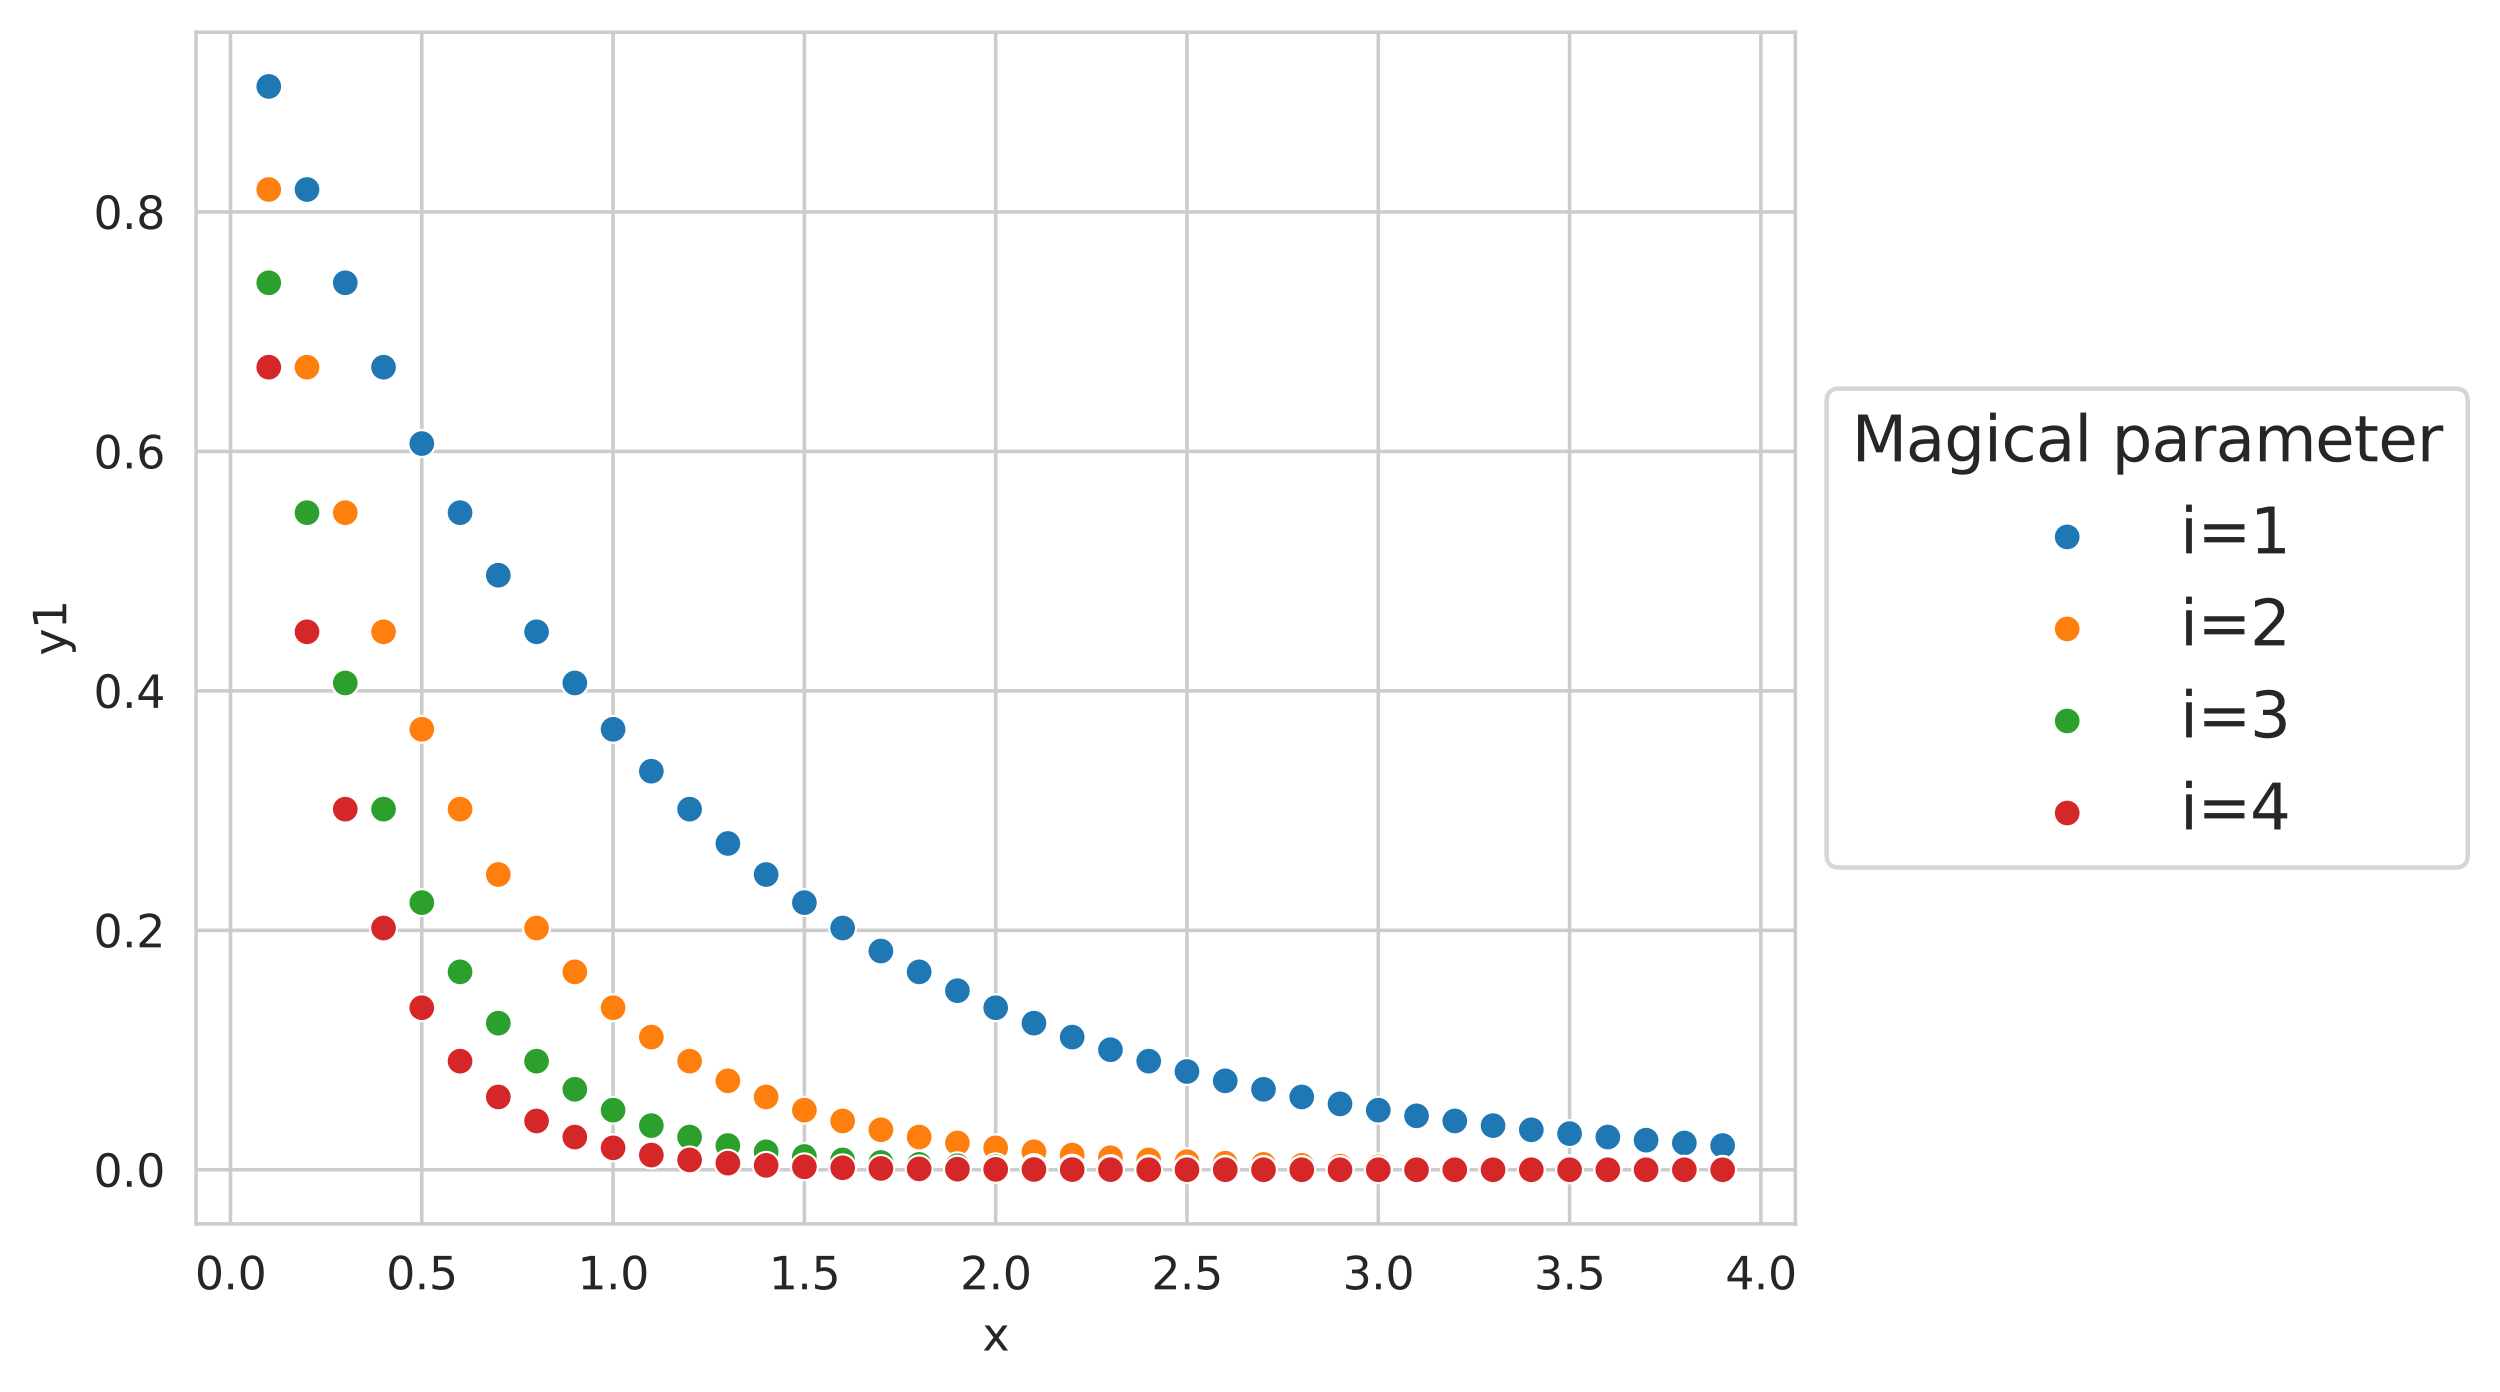 <?xml version="1.0" encoding="utf-8" standalone="no"?>
<!DOCTYPE svg PUBLIC "-//W3C//DTD SVG 1.1//EN"
  "http://www.w3.org/Graphics/SVG/1.1/DTD/svg11.dtd">
<svg height="310.868pt" version="1.1" viewBox="0 0 558.264 310.868" width="558.264pt" xmlns="http://www.w3.org/2000/svg" xmlns:xlink="http://www.w3.org/1999/xlink">
 <defs>
  <style type="text/css">*{stroke-linecap:butt;stroke-linejoin:round;}</style>
 </defs>
 <g id="figure_1">
  <g id="patch_1">
   <path d="M 0 310.868 
L 558.264 310.868 
L 558.264 0 
L 0 0 
z
" style="fill:#ffffff;"/>
  </g>
  <g id="axes_1">
   <g id="patch_2">
    <path d="M 43.781 273.312 
L 400.901 273.312 
L 400.901 7.2 
L 43.781 7.2 
z
" style="fill:#ffffff;"/>
   </g>
   <g id="matplotlib.axis_1">
    <g id="xtick_1">
     <g id="line2d_1">
      <path clip-path="url(#p1244be9046)" d="M 51.47 273.312 
L 51.47 7.2 
" style="fill:none;stroke:#cccccc;stroke-linecap:round;stroke-width:0.8;"/>
     </g>
     <g id="text_1">
      <!-- 0.0 -->
      <g style="fill:#262626;" transform="translate(43.519 287.91)scale(0.1 -0.1)">
       <defs>
        <path d="M 2034 4250 
Q 1547 4250 1301 3770 
Q 1056 3291 1056 2328 
Q 1056 1369 1301 889 
Q 1547 409 2034 409 
Q 2525 409 2770 889 
Q 3016 1369 3016 2328 
Q 3016 3291 2770 3770 
Q 2525 4250 2034 4250 
z
M 2034 4750 
Q 2819 4750 3233 4129 
Q 3647 3509 3647 2328 
Q 3647 1150 3233 529 
Q 2819 -91 2034 -91 
Q 1250 -91 836 529 
Q 422 1150 422 2328 
Q 422 3509 836 4129 
Q 1250 4750 2034 4750 
z
" id="DejaVuSans-30" transform="scale(0.016)"/>
        <path d="M 684 794 
L 1344 794 
L 1344 0 
L 684 0 
L 684 794 
z
" id="DejaVuSans-2e" transform="scale(0.016)"/>
       </defs>
       <use xlink:href="#DejaVuSans-30"/>
       <use x="63.623" xlink:href="#DejaVuSans-2e"/>
       <use x="95.41" xlink:href="#DejaVuSans-30"/>
      </g>
     </g>
    </g>
    <g id="xtick_2">
     <g id="line2d_2">
      <path clip-path="url(#p1244be9046)" d="M 94.188 273.312 
L 94.188 7.2 
" style="fill:none;stroke:#cccccc;stroke-linecap:round;stroke-width:0.8;"/>
     </g>
     <g id="text_2">
      <!-- 0.5 -->
      <g style="fill:#262626;" transform="translate(86.237 287.91)scale(0.1 -0.1)">
       <defs>
        <path d="M 691 4666 
L 3169 4666 
L 3169 4134 
L 1269 4134 
L 1269 2991 
Q 1406 3038 1543 3061 
Q 1681 3084 1819 3084 
Q 2600 3084 3056 2656 
Q 3513 2228 3513 1497 
Q 3513 744 3044 326 
Q 2575 -91 1722 -91 
Q 1428 -91 1123 -41 
Q 819 9 494 109 
L 494 744 
Q 775 591 1075 516 
Q 1375 441 1709 441 
Q 2250 441 2565 725 
Q 2881 1009 2881 1497 
Q 2881 1984 2565 2268 
Q 2250 2553 1709 2553 
Q 1456 2553 1204 2497 
Q 953 2441 691 2322 
L 691 4666 
z
" id="DejaVuSans-35" transform="scale(0.016)"/>
       </defs>
       <use xlink:href="#DejaVuSans-30"/>
       <use x="63.623" xlink:href="#DejaVuSans-2e"/>
       <use x="95.41" xlink:href="#DejaVuSans-35"/>
      </g>
     </g>
    </g>
    <g id="xtick_3">
     <g id="line2d_3">
      <path clip-path="url(#p1244be9046)" d="M 136.906 273.312 
L 136.906 7.2 
" style="fill:none;stroke:#cccccc;stroke-linecap:round;stroke-width:0.8;"/>
     </g>
     <g id="text_3">
      <!-- 1.0 -->
      <g style="fill:#262626;" transform="translate(128.954 287.91)scale(0.1 -0.1)">
       <defs>
        <path d="M 794 531 
L 1825 531 
L 1825 4091 
L 703 3866 
L 703 4441 
L 1819 4666 
L 2450 4666 
L 2450 531 
L 3481 531 
L 3481 0 
L 794 0 
L 794 531 
z
" id="DejaVuSans-31" transform="scale(0.016)"/>
       </defs>
       <use xlink:href="#DejaVuSans-31"/>
       <use x="63.623" xlink:href="#DejaVuSans-2e"/>
       <use x="95.41" xlink:href="#DejaVuSans-30"/>
      </g>
     </g>
    </g>
    <g id="xtick_4">
     <g id="line2d_4">
      <path clip-path="url(#p1244be9046)" d="M 179.624 273.312 
L 179.624 7.2 
" style="fill:none;stroke:#cccccc;stroke-linecap:round;stroke-width:0.8;"/>
     </g>
     <g id="text_4">
      <!-- 1.5 -->
      <g style="fill:#262626;" transform="translate(171.672 287.91)scale(0.1 -0.1)">
       <use xlink:href="#DejaVuSans-31"/>
       <use x="63.623" xlink:href="#DejaVuSans-2e"/>
       <use x="95.41" xlink:href="#DejaVuSans-35"/>
      </g>
     </g>
    </g>
    <g id="xtick_5">
     <g id="line2d_5">
      <path clip-path="url(#p1244be9046)" d="M 222.341 273.312 
L 222.341 7.2 
" style="fill:none;stroke:#cccccc;stroke-linecap:round;stroke-width:0.8;"/>
     </g>
     <g id="text_5">
      <!-- 2.0 -->
      <g style="fill:#262626;" transform="translate(214.39 287.91)scale(0.1 -0.1)">
       <defs>
        <path d="M 1228 531 
L 3431 531 
L 3431 0 
L 469 0 
L 469 531 
Q 828 903 1448 1529 
Q 2069 2156 2228 2338 
Q 2531 2678 2651 2914 
Q 2772 3150 2772 3378 
Q 2772 3750 2511 3984 
Q 2250 4219 1831 4219 
Q 1534 4219 1204 4116 
Q 875 4013 500 3803 
L 500 4441 
Q 881 4594 1212 4672 
Q 1544 4750 1819 4750 
Q 2544 4750 2975 4387 
Q 3406 4025 3406 3419 
Q 3406 3131 3298 2873 
Q 3191 2616 2906 2266 
Q 2828 2175 2409 1742 
Q 1991 1309 1228 531 
z
" id="DejaVuSans-32" transform="scale(0.016)"/>
       </defs>
       <use xlink:href="#DejaVuSans-32"/>
       <use x="63.623" xlink:href="#DejaVuSans-2e"/>
       <use x="95.41" xlink:href="#DejaVuSans-30"/>
      </g>
     </g>
    </g>
    <g id="xtick_6">
     <g id="line2d_6">
      <path clip-path="url(#p1244be9046)" d="M 265.059 273.312 
L 265.059 7.2 
" style="fill:none;stroke:#cccccc;stroke-linecap:round;stroke-width:0.8;"/>
     </g>
     <g id="text_6">
      <!-- 2.5 -->
      <g style="fill:#262626;" transform="translate(257.107 287.91)scale(0.1 -0.1)">
       <use xlink:href="#DejaVuSans-32"/>
       <use x="63.623" xlink:href="#DejaVuSans-2e"/>
       <use x="95.41" xlink:href="#DejaVuSans-35"/>
      </g>
     </g>
    </g>
    <g id="xtick_7">
     <g id="line2d_7">
      <path clip-path="url(#p1244be9046)" d="M 307.777 273.312 
L 307.777 7.2 
" style="fill:none;stroke:#cccccc;stroke-linecap:round;stroke-width:0.8;"/>
     </g>
     <g id="text_7">
      <!-- 3.0 -->
      <g style="fill:#262626;" transform="translate(299.825 287.91)scale(0.1 -0.1)">
       <defs>
        <path d="M 2597 2516 
Q 3050 2419 3304 2112 
Q 3559 1806 3559 1356 
Q 3559 666 3084 287 
Q 2609 -91 1734 -91 
Q 1441 -91 1130 -33 
Q 819 25 488 141 
L 488 750 
Q 750 597 1062 519 
Q 1375 441 1716 441 
Q 2309 441 2620 675 
Q 2931 909 2931 1356 
Q 2931 1769 2642 2001 
Q 2353 2234 1838 2234 
L 1294 2234 
L 1294 2753 
L 1863 2753 
Q 2328 2753 2575 2939 
Q 2822 3125 2822 3475 
Q 2822 3834 2567 4026 
Q 2313 4219 1838 4219 
Q 1578 4219 1281 4162 
Q 984 4106 628 3988 
L 628 4550 
Q 988 4650 1302 4700 
Q 1616 4750 1894 4750 
Q 2613 4750 3031 4423 
Q 3450 4097 3450 3541 
Q 3450 3153 3228 2886 
Q 3006 2619 2597 2516 
z
" id="DejaVuSans-33" transform="scale(0.016)"/>
       </defs>
       <use xlink:href="#DejaVuSans-33"/>
       <use x="63.623" xlink:href="#DejaVuSans-2e"/>
       <use x="95.41" xlink:href="#DejaVuSans-30"/>
      </g>
     </g>
    </g>
    <g id="xtick_8">
     <g id="line2d_8">
      <path clip-path="url(#p1244be9046)" d="M 350.494 273.312 
L 350.494 7.2 
" style="fill:none;stroke:#cccccc;stroke-linecap:round;stroke-width:0.8;"/>
     </g>
     <g id="text_8">
      <!-- 3.5 -->
      <g style="fill:#262626;" transform="translate(342.543 287.91)scale(0.1 -0.1)">
       <use xlink:href="#DejaVuSans-33"/>
       <use x="63.623" xlink:href="#DejaVuSans-2e"/>
       <use x="95.41" xlink:href="#DejaVuSans-35"/>
      </g>
     </g>
    </g>
    <g id="xtick_9">
     <g id="line2d_9">
      <path clip-path="url(#p1244be9046)" d="M 393.212 273.312 
L 393.212 7.2 
" style="fill:none;stroke:#cccccc;stroke-linecap:round;stroke-width:0.8;"/>
     </g>
     <g id="text_9">
      <!-- 4.0 -->
      <g style="fill:#262626;" transform="translate(385.261 287.91)scale(0.1 -0.1)">
       <defs>
        <path d="M 2419 4116 
L 825 1625 
L 2419 1625 
L 2419 4116 
z
M 2253 4666 
L 3047 4666 
L 3047 1625 
L 3713 1625 
L 3713 1100 
L 3047 1100 
L 3047 0 
L 2419 0 
L 2419 1100 
L 313 1100 
L 313 1709 
L 2253 4666 
z
" id="DejaVuSans-34" transform="scale(0.016)"/>
       </defs>
       <use xlink:href="#DejaVuSans-34"/>
       <use x="63.623" xlink:href="#DejaVuSans-2e"/>
       <use x="95.41" xlink:href="#DejaVuSans-30"/>
      </g>
     </g>
    </g>
    <g id="text_10">
     <!-- x -->
     <g style="fill:#262626;" transform="translate(219.382 301.589)scale(0.1 -0.1)">
      <defs>
       <path d="M 3513 3500 
L 2247 1797 
L 3578 0 
L 2900 0 
L 1881 1375 
L 863 0 
L 184 0 
L 1544 1831 
L 300 3500 
L 978 3500 
L 1906 2253 
L 2834 3500 
L 3513 3500 
z
" id="DejaVuSans-78" transform="scale(0.016)"/>
      </defs>
      <use xlink:href="#DejaVuSans-78"/>
     </g>
    </g>
   </g>
   <g id="matplotlib.axis_2">
    <g id="ytick_1">
     <g id="line2d_10">
      <path clip-path="url(#p1244be9046)" d="M 43.781 261.216 
L 400.901 261.216 
" style="fill:none;stroke:#cccccc;stroke-linecap:round;stroke-width:0.8;"/>
     </g>
     <g id="text_11">
      <!-- 0.0 -->
      <g style="fill:#262626;" transform="translate(20.878 265.015)scale(0.1 -0.1)">
       <use xlink:href="#DejaVuSans-30"/>
       <use x="63.623" xlink:href="#DejaVuSans-2e"/>
       <use x="95.41" xlink:href="#DejaVuSans-30"/>
      </g>
     </g>
    </g>
    <g id="ytick_2">
     <g id="line2d_11">
      <path clip-path="url(#p1244be9046)" d="M 43.781 207.743 
L 400.901 207.743 
" style="fill:none;stroke:#cccccc;stroke-linecap:round;stroke-width:0.8;"/>
     </g>
     <g id="text_12">
      <!-- 0.2 -->
      <g style="fill:#262626;" transform="translate(20.878 211.543)scale(0.1 -0.1)">
       <use xlink:href="#DejaVuSans-30"/>
       <use x="63.623" xlink:href="#DejaVuSans-2e"/>
       <use x="95.41" xlink:href="#DejaVuSans-32"/>
      </g>
     </g>
    </g>
    <g id="ytick_3">
     <g id="line2d_12">
      <path clip-path="url(#p1244be9046)" d="M 43.781 154.271 
L 400.901 154.271 
" style="fill:none;stroke:#cccccc;stroke-linecap:round;stroke-width:0.8;"/>
     </g>
     <g id="text_13">
      <!-- 0.4 -->
      <g style="fill:#262626;" transform="translate(20.878 158.07)scale(0.1 -0.1)">
       <use xlink:href="#DejaVuSans-30"/>
       <use x="63.623" xlink:href="#DejaVuSans-2e"/>
       <use x="95.41" xlink:href="#DejaVuSans-34"/>
      </g>
     </g>
    </g>
    <g id="ytick_4">
     <g id="line2d_13">
      <path clip-path="url(#p1244be9046)" d="M 43.781 100.798 
L 400.901 100.798 
" style="fill:none;stroke:#cccccc;stroke-linecap:round;stroke-width:0.8;"/>
     </g>
     <g id="text_14">
      <!-- 0.6 -->
      <g style="fill:#262626;" transform="translate(20.878 104.597)scale(0.1 -0.1)">
       <defs>
        <path d="M 2113 2584 
Q 1688 2584 1439 2293 
Q 1191 2003 1191 1497 
Q 1191 994 1439 701 
Q 1688 409 2113 409 
Q 2538 409 2786 701 
Q 3034 994 3034 1497 
Q 3034 2003 2786 2293 
Q 2538 2584 2113 2584 
z
M 3366 4563 
L 3366 3988 
Q 3128 4100 2886 4159 
Q 2644 4219 2406 4219 
Q 1781 4219 1451 3797 
Q 1122 3375 1075 2522 
Q 1259 2794 1537 2939 
Q 1816 3084 2150 3084 
Q 2853 3084 3261 2657 
Q 3669 2231 3669 1497 
Q 3669 778 3244 343 
Q 2819 -91 2113 -91 
Q 1303 -91 875 529 
Q 447 1150 447 2328 
Q 447 3434 972 4092 
Q 1497 4750 2381 4750 
Q 2619 4750 2861 4703 
Q 3103 4656 3366 4563 
z
" id="DejaVuSans-36" transform="scale(0.016)"/>
       </defs>
       <use xlink:href="#DejaVuSans-30"/>
       <use x="63.623" xlink:href="#DejaVuSans-2e"/>
       <use x="95.41" xlink:href="#DejaVuSans-36"/>
      </g>
     </g>
    </g>
    <g id="ytick_5">
     <g id="line2d_14">
      <path clip-path="url(#p1244be9046)" d="M 43.781 47.326 
L 400.901 47.326 
" style="fill:none;stroke:#cccccc;stroke-linecap:round;stroke-width:0.8;"/>
     </g>
     <g id="text_15">
      <!-- 0.8 -->
      <g style="fill:#262626;" transform="translate(20.878 51.125)scale(0.1 -0.1)">
       <defs>
        <path d="M 2034 2216 
Q 1584 2216 1326 1975 
Q 1069 1734 1069 1313 
Q 1069 891 1326 650 
Q 1584 409 2034 409 
Q 2484 409 2743 651 
Q 3003 894 3003 1313 
Q 3003 1734 2745 1975 
Q 2488 2216 2034 2216 
z
M 1403 2484 
Q 997 2584 770 2862 
Q 544 3141 544 3541 
Q 544 4100 942 4425 
Q 1341 4750 2034 4750 
Q 2731 4750 3128 4425 
Q 3525 4100 3525 3541 
Q 3525 3141 3298 2862 
Q 3072 2584 2669 2484 
Q 3125 2378 3379 2068 
Q 3634 1759 3634 1313 
Q 3634 634 3220 271 
Q 2806 -91 2034 -91 
Q 1263 -91 848 271 
Q 434 634 434 1313 
Q 434 1759 690 2068 
Q 947 2378 1403 2484 
z
M 1172 3481 
Q 1172 3119 1398 2916 
Q 1625 2713 2034 2713 
Q 2441 2713 2670 2916 
Q 2900 3119 2900 3481 
Q 2900 3844 2670 4047 
Q 2441 4250 2034 4250 
Q 1625 4250 1398 4047 
Q 1172 3844 1172 3481 
z
" id="DejaVuSans-38" transform="scale(0.016)"/>
       </defs>
       <use xlink:href="#DejaVuSans-30"/>
       <use x="63.623" xlink:href="#DejaVuSans-2e"/>
       <use x="95.41" xlink:href="#DejaVuSans-38"/>
      </g>
     </g>
    </g>
    <g id="text_16">
     <!-- y1 -->
     <g style="fill:#262626;" transform="translate(14.798 146.397)rotate(-90)scale(0.1 -0.1)">
      <defs>
       <path d="M 2059 -325 
Q 1816 -950 1584 -1140 
Q 1353 -1331 966 -1331 
L 506 -1331 
L 506 -850 
L 844 -850 
Q 1081 -850 1212 -737 
Q 1344 -625 1503 -206 
L 1606 56 
L 191 3500 
L 800 3500 
L 1894 763 
L 2988 3500 
L 3597 3500 
L 2059 -325 
z
" id="DejaVuSans-79" transform="scale(0.016)"/>
      </defs>
      <use xlink:href="#DejaVuSans-79"/>
      <use x="59.18" xlink:href="#DejaVuSans-31"/>
     </g>
    </g>
   </g>
   <g id="PathCollection_1">
    <defs>
     <path d="M 0 3 
C 0.796 3 1.559 2.684 2.121 2.121 
C 2.684 1.559 3 0.796 3 0 
C 3 -0.796 2.684 -1.559 2.121 -2.121 
C 1.559 -2.684 0.796 -3 0 -3 
C -0.796 -3 -1.559 -2.684 -2.121 -2.121 
C -2.684 -1.559 -3 -0.796 -3 0 
C -3 0.796 -2.684 1.559 -2.121 2.121 
C -1.559 2.684 -0.796 3 0 3 
z
" id="m468493b156" style="stroke:#ffffff;stroke-width:0.48;"/>
    </defs>
    <g clip-path="url(#p1244be9046)">
     <use style="fill:#1f77b4;stroke:#ffffff;stroke-width:0.48;" x="60.014" xlink:href="#m468493b156" y="19.296"/>
     <use style="fill:#1f77b4;stroke:#ffffff;stroke-width:0.48;" x="68.558" xlink:href="#m468493b156" y="42.318"/>
     <use style="fill:#1f77b4;stroke:#ffffff;stroke-width:0.48;" x="77.101" xlink:href="#m468493b156" y="63.149"/>
     <use style="fill:#1f77b4;stroke:#ffffff;stroke-width:0.48;" x="85.645" xlink:href="#m468493b156" y="81.997"/>
     <use style="fill:#1f77b4;stroke:#ffffff;stroke-width:0.48;" x="94.188" xlink:href="#m468493b156" y="99.052"/>
     <use style="fill:#1f77b4;stroke:#ffffff;stroke-width:0.48;" x="102.732" xlink:href="#m468493b156" y="114.484"/>
     <use style="fill:#1f77b4;stroke:#ffffff;stroke-width:0.48;" x="111.275" xlink:href="#m468493b156" y="128.448"/>
     <use style="fill:#1f77b4;stroke:#ffffff;stroke-width:0.48;" x="119.819" xlink:href="#m468493b156" y="141.082"/>
     <use style="fill:#1f77b4;stroke:#ffffff;stroke-width:0.48;" x="128.362" xlink:href="#m468493b156" y="152.514"/>
     <use style="fill:#1f77b4;stroke:#ffffff;stroke-width:0.48;" x="136.906" xlink:href="#m468493b156" y="162.859"/>
     <use style="fill:#1f77b4;stroke:#ffffff;stroke-width:0.48;" x="145.449" xlink:href="#m468493b156" y="172.219"/>
     <use style="fill:#1f77b4;stroke:#ffffff;stroke-width:0.48;" x="153.993" xlink:href="#m468493b156" y="180.688"/>
     <use style="fill:#1f77b4;stroke:#ffffff;stroke-width:0.48;" x="162.536" xlink:href="#m468493b156" y="188.351"/>
     <use style="fill:#1f77b4;stroke:#ffffff;stroke-width:0.48;" x="171.08" xlink:href="#m468493b156" y="195.285"/>
     <use style="fill:#1f77b4;stroke:#ffffff;stroke-width:0.48;" x="179.624" xlink:href="#m468493b156" y="201.559"/>
     <use style="fill:#1f77b4;stroke:#ffffff;stroke-width:0.48;" x="188.167" xlink:href="#m468493b156" y="207.236"/>
     <use style="fill:#1f77b4;stroke:#ffffff;stroke-width:0.48;" x="196.711" xlink:href="#m468493b156" y="212.373"/>
     <use style="fill:#1f77b4;stroke:#ffffff;stroke-width:0.48;" x="205.254" xlink:href="#m468493b156" y="217.021"/>
     <use style="fill:#1f77b4;stroke:#ffffff;stroke-width:0.48;" x="213.798" xlink:href="#m468493b156" y="221.227"/>
     <use style="fill:#1f77b4;stroke:#ffffff;stroke-width:0.48;" x="222.341" xlink:href="#m468493b156" y="225.032"/>
     <use style="fill:#1f77b4;stroke:#ffffff;stroke-width:0.48;" x="230.885" xlink:href="#m468493b156" y="228.476"/>
     <use style="fill:#1f77b4;stroke:#ffffff;stroke-width:0.48;" x="239.428" xlink:href="#m468493b156" y="231.591"/>
     <use style="fill:#1f77b4;stroke:#ffffff;stroke-width:0.48;" x="247.972" xlink:href="#m468493b156" y="234.411"/>
     <use style="fill:#1f77b4;stroke:#ffffff;stroke-width:0.48;" x="256.515" xlink:href="#m468493b156" y="236.961"/>
     <use style="fill:#1f77b4;stroke:#ffffff;stroke-width:0.48;" x="265.059" xlink:href="#m468493b156" y="239.27"/>
     <use style="fill:#1f77b4;stroke:#ffffff;stroke-width:0.48;" x="273.602" xlink:href="#m468493b156" y="241.358"/>
     <use style="fill:#1f77b4;stroke:#ffffff;stroke-width:0.48;" x="282.146" xlink:href="#m468493b156" y="243.248"/>
     <use style="fill:#1f77b4;stroke:#ffffff;stroke-width:0.48;" x="290.69" xlink:href="#m468493b156" y="244.958"/>
     <use style="fill:#1f77b4;stroke:#ffffff;stroke-width:0.48;" x="299.233" xlink:href="#m468493b156" y="246.505"/>
     <use style="fill:#1f77b4;stroke:#ffffff;stroke-width:0.48;" x="307.777" xlink:href="#m468493b156" y="247.905"/>
     <use style="fill:#1f77b4;stroke:#ffffff;stroke-width:0.48;" x="316.32" xlink:href="#m468493b156" y="249.172"/>
     <use style="fill:#1f77b4;stroke:#ffffff;stroke-width:0.48;" x="324.864" xlink:href="#m468493b156" y="250.318"/>
     <use style="fill:#1f77b4;stroke:#ffffff;stroke-width:0.48;" x="333.407" xlink:href="#m468493b156" y="251.355"/>
     <use style="fill:#1f77b4;stroke:#ffffff;stroke-width:0.48;" x="341.951" xlink:href="#m468493b156" y="252.293"/>
     <use style="fill:#1f77b4;stroke:#ffffff;stroke-width:0.48;" x="350.494" xlink:href="#m468493b156" y="253.142"/>
     <use style="fill:#1f77b4;stroke:#ffffff;stroke-width:0.48;" x="359.038" xlink:href="#m468493b156" y="253.911"/>
     <use style="fill:#1f77b4;stroke:#ffffff;stroke-width:0.48;" x="367.581" xlink:href="#m468493b156" y="254.606"/>
     <use style="fill:#1f77b4;stroke:#ffffff;stroke-width:0.48;" x="376.125" xlink:href="#m468493b156" y="255.235"/>
     <use style="fill:#1f77b4;stroke:#ffffff;stroke-width:0.48;" x="384.669" xlink:href="#m468493b156" y="255.804"/>
    </g>
   </g>
   <g id="PathCollection_2">
    <defs>
     <path d="M 0 3 
C 0.796 3 1.559 2.684 2.121 2.121 
C 2.684 1.559 3 0.796 3 0 
C 3 -0.796 2.684 -1.559 2.121 -2.121 
C 1.559 -2.684 0.796 -3 0 -3 
C -0.796 -3 -1.559 -2.684 -2.121 -2.121 
C -2.684 -1.559 -3 -0.796 -3 0 
C -3 0.796 -2.684 1.559 -2.121 2.121 
C -1.559 2.684 -0.796 3 0 3 
z
" id="m136a4bcde5" style="stroke:#ffffff;stroke-width:0.48;"/>
    </defs>
    <g clip-path="url(#p1244be9046)">
     <use style="fill:#ff7f0e;stroke:#ffffff;stroke-width:0.48;" x="60.014" xlink:href="#m136a4bcde5" y="42.318"/>
     <use style="fill:#ff7f0e;stroke:#ffffff;stroke-width:0.48;" x="68.558" xlink:href="#m136a4bcde5" y="81.997"/>
     <use style="fill:#ff7f0e;stroke:#ffffff;stroke-width:0.48;" x="77.101" xlink:href="#m136a4bcde5" y="114.484"/>
     <use style="fill:#ff7f0e;stroke:#ffffff;stroke-width:0.48;" x="85.645" xlink:href="#m136a4bcde5" y="141.082"/>
     <use style="fill:#ff7f0e;stroke:#ffffff;stroke-width:0.48;" x="94.188" xlink:href="#m136a4bcde5" y="162.859"/>
     <use style="fill:#ff7f0e;stroke:#ffffff;stroke-width:0.48;" x="102.732" xlink:href="#m136a4bcde5" y="180.688"/>
     <use style="fill:#ff7f0e;stroke:#ffffff;stroke-width:0.48;" x="111.275" xlink:href="#m136a4bcde5" y="195.285"/>
     <use style="fill:#ff7f0e;stroke:#ffffff;stroke-width:0.48;" x="119.819" xlink:href="#m136a4bcde5" y="207.236"/>
     <use style="fill:#ff7f0e;stroke:#ffffff;stroke-width:0.48;" x="128.362" xlink:href="#m136a4bcde5" y="217.021"/>
     <use style="fill:#ff7f0e;stroke:#ffffff;stroke-width:0.48;" x="136.906" xlink:href="#m136a4bcde5" y="225.032"/>
     <use style="fill:#ff7f0e;stroke:#ffffff;stroke-width:0.48;" x="145.449" xlink:href="#m136a4bcde5" y="231.591"/>
     <use style="fill:#ff7f0e;stroke:#ffffff;stroke-width:0.48;" x="153.993" xlink:href="#m136a4bcde5" y="236.961"/>
     <use style="fill:#ff7f0e;stroke:#ffffff;stroke-width:0.48;" x="162.536" xlink:href="#m136a4bcde5" y="241.358"/>
     <use style="fill:#ff7f0e;stroke:#ffffff;stroke-width:0.48;" x="171.08" xlink:href="#m136a4bcde5" y="244.958"/>
     <use style="fill:#ff7f0e;stroke:#ffffff;stroke-width:0.48;" x="179.624" xlink:href="#m136a4bcde5" y="247.905"/>
     <use style="fill:#ff7f0e;stroke:#ffffff;stroke-width:0.48;" x="188.167" xlink:href="#m136a4bcde5" y="250.318"/>
     <use style="fill:#ff7f0e;stroke:#ffffff;stroke-width:0.48;" x="196.711" xlink:href="#m136a4bcde5" y="252.293"/>
     <use style="fill:#ff7f0e;stroke:#ffffff;stroke-width:0.48;" x="205.254" xlink:href="#m136a4bcde5" y="253.911"/>
     <use style="fill:#ff7f0e;stroke:#ffffff;stroke-width:0.48;" x="213.798" xlink:href="#m136a4bcde5" y="255.235"/>
     <use style="fill:#ff7f0e;stroke:#ffffff;stroke-width:0.48;" x="222.341" xlink:href="#m136a4bcde5" y="256.319"/>
     <use style="fill:#ff7f0e;stroke:#ffffff;stroke-width:0.48;" x="230.885" xlink:href="#m136a4bcde5" y="257.207"/>
     <use style="fill:#ff7f0e;stroke:#ffffff;stroke-width:0.48;" x="239.428" xlink:href="#m136a4bcde5" y="257.934"/>
     <use style="fill:#ff7f0e;stroke:#ffffff;stroke-width:0.48;" x="247.972" xlink:href="#m136a4bcde5" y="258.529"/>
     <use style="fill:#ff7f0e;stroke:#ffffff;stroke-width:0.48;" x="256.515" xlink:href="#m136a4bcde5" y="259.016"/>
     <use style="fill:#ff7f0e;stroke:#ffffff;stroke-width:0.48;" x="265.059" xlink:href="#m136a4bcde5" y="259.415"/>
     <use style="fill:#ff7f0e;stroke:#ffffff;stroke-width:0.48;" x="273.602" xlink:href="#m136a4bcde5" y="259.741"/>
     <use style="fill:#ff7f0e;stroke:#ffffff;stroke-width:0.48;" x="282.146" xlink:href="#m136a4bcde5" y="260.008"/>
     <use style="fill:#ff7f0e;stroke:#ffffff;stroke-width:0.48;" x="290.69" xlink:href="#m136a4bcde5" y="260.227"/>
     <use style="fill:#ff7f0e;stroke:#ffffff;stroke-width:0.48;" x="299.233" xlink:href="#m136a4bcde5" y="260.407"/>
     <use style="fill:#ff7f0e;stroke:#ffffff;stroke-width:0.48;" x="307.777" xlink:href="#m136a4bcde5" y="260.553"/>
     <use style="fill:#ff7f0e;stroke:#ffffff;stroke-width:0.48;" x="316.32" xlink:href="#m136a4bcde5" y="260.673"/>
     <use style="fill:#ff7f0e;stroke:#ffffff;stroke-width:0.48;" x="324.864" xlink:href="#m136a4bcde5" y="260.772"/>
     <use style="fill:#ff7f0e;stroke:#ffffff;stroke-width:0.48;" x="333.407" xlink:href="#m136a4bcde5" y="260.852"/>
     <use style="fill:#ff7f0e;stroke:#ffffff;stroke-width:0.48;" x="341.951" xlink:href="#m136a4bcde5" y="260.918"/>
     <use style="fill:#ff7f0e;stroke:#ffffff;stroke-width:0.48;" x="350.494" xlink:href="#m136a4bcde5" y="260.972"/>
     <use style="fill:#ff7f0e;stroke:#ffffff;stroke-width:0.48;" x="359.038" xlink:href="#m136a4bcde5" y="261.016"/>
     <use style="fill:#ff7f0e;stroke:#ffffff;stroke-width:0.48;" x="367.581" xlink:href="#m136a4bcde5" y="261.053"/>
     <use style="fill:#ff7f0e;stroke:#ffffff;stroke-width:0.48;" x="376.125" xlink:href="#m136a4bcde5" y="261.082"/>
     <use style="fill:#ff7f0e;stroke:#ffffff;stroke-width:0.48;" x="384.669" xlink:href="#m136a4bcde5" y="261.106"/>
    </g>
   </g>
   <g id="PathCollection_3">
    <defs>
     <path d="M 0 3 
C 0.796 3 1.559 2.684 2.121 2.121 
C 2.684 1.559 3 0.796 3 0 
C 3 -0.796 2.684 -1.559 2.121 -2.121 
C 1.559 -2.684 0.796 -3 0 -3 
C -0.796 -3 -1.559 -2.684 -2.121 -2.121 
C -2.684 -1.559 -3 -0.796 -3 0 
C -3 0.796 -2.684 1.559 -2.121 2.121 
C -1.559 2.684 -0.796 3 0 3 
z
" id="m5362865dd1" style="stroke:#ffffff;stroke-width:0.48;"/>
    </defs>
    <g clip-path="url(#p1244be9046)">
     <use style="fill:#2ca02c;stroke:#ffffff;stroke-width:0.48;" x="60.014" xlink:href="#m5362865dd1" y="63.149"/>
     <use style="fill:#2ca02c;stroke:#ffffff;stroke-width:0.48;" x="68.558" xlink:href="#m5362865dd1" y="114.484"/>
     <use style="fill:#2ca02c;stroke:#ffffff;stroke-width:0.48;" x="77.101" xlink:href="#m5362865dd1" y="152.514"/>
     <use style="fill:#2ca02c;stroke:#ffffff;stroke-width:0.48;" x="85.645" xlink:href="#m5362865dd1" y="180.688"/>
     <use style="fill:#2ca02c;stroke:#ffffff;stroke-width:0.48;" x="94.188" xlink:href="#m5362865dd1" y="201.559"/>
     <use style="fill:#2ca02c;stroke:#ffffff;stroke-width:0.48;" x="102.732" xlink:href="#m5362865dd1" y="217.021"/>
     <use style="fill:#2ca02c;stroke:#ffffff;stroke-width:0.48;" x="111.275" xlink:href="#m5362865dd1" y="228.476"/>
     <use style="fill:#2ca02c;stroke:#ffffff;stroke-width:0.48;" x="119.819" xlink:href="#m5362865dd1" y="236.961"/>
     <use style="fill:#2ca02c;stroke:#ffffff;stroke-width:0.48;" x="128.362" xlink:href="#m5362865dd1" y="243.248"/>
     <use style="fill:#2ca02c;stroke:#ffffff;stroke-width:0.48;" x="136.906" xlink:href="#m5362865dd1" y="247.905"/>
     <use style="fill:#2ca02c;stroke:#ffffff;stroke-width:0.48;" x="145.449" xlink:href="#m5362865dd1" y="251.355"/>
     <use style="fill:#2ca02c;stroke:#ffffff;stroke-width:0.48;" x="153.993" xlink:href="#m5362865dd1" y="253.911"/>
     <use style="fill:#2ca02c;stroke:#ffffff;stroke-width:0.48;" x="162.536" xlink:href="#m5362865dd1" y="255.804"/>
     <use style="fill:#2ca02c;stroke:#ffffff;stroke-width:0.48;" x="171.08" xlink:href="#m5362865dd1" y="257.207"/>
     <use style="fill:#2ca02c;stroke:#ffffff;stroke-width:0.48;" x="179.624" xlink:href="#m5362865dd1" y="258.246"/>
     <use style="fill:#2ca02c;stroke:#ffffff;stroke-width:0.48;" x="188.167" xlink:href="#m5362865dd1" y="259.016"/>
     <use style="fill:#2ca02c;stroke:#ffffff;stroke-width:0.48;" x="196.711" xlink:href="#m5362865dd1" y="259.586"/>
     <use style="fill:#2ca02c;stroke:#ffffff;stroke-width:0.48;" x="205.254" xlink:href="#m5362865dd1" y="260.008"/>
     <use style="fill:#2ca02c;stroke:#ffffff;stroke-width:0.48;" x="213.798" xlink:href="#m5362865dd1" y="260.321"/>
     <use style="fill:#2ca02c;stroke:#ffffff;stroke-width:0.48;" x="222.341" xlink:href="#m5362865dd1" y="260.553"/>
     <use style="fill:#2ca02c;stroke:#ffffff;stroke-width:0.48;" x="230.885" xlink:href="#m5362865dd1" y="260.725"/>
     <use style="fill:#2ca02c;stroke:#ffffff;stroke-width:0.48;" x="239.428" xlink:href="#m5362865dd1" y="260.852"/>
     <use style="fill:#2ca02c;stroke:#ffffff;stroke-width:0.48;" x="247.972" xlink:href="#m5362865dd1" y="260.947"/>
     <use style="fill:#2ca02c;stroke:#ffffff;stroke-width:0.48;" x="256.515" xlink:href="#m5362865dd1" y="261.016"/>
     <use style="fill:#2ca02c;stroke:#ffffff;stroke-width:0.48;" x="265.059" xlink:href="#m5362865dd1" y="261.068"/>
     <use style="fill:#2ca02c;stroke:#ffffff;stroke-width:0.48;" x="273.602" xlink:href="#m5362865dd1" y="261.106"/>
     <use style="fill:#2ca02c;stroke:#ffffff;stroke-width:0.48;" x="282.146" xlink:href="#m5362865dd1" y="261.135"/>
     <use style="fill:#2ca02c;stroke:#ffffff;stroke-width:0.48;" x="290.69" xlink:href="#m5362865dd1" y="261.156"/>
     <use style="fill:#2ca02c;stroke:#ffffff;stroke-width:0.48;" x="299.233" xlink:href="#m5362865dd1" y="261.172"/>
     <use style="fill:#2ca02c;stroke:#ffffff;stroke-width:0.48;" x="307.777" xlink:href="#m5362865dd1" y="261.183"/>
     <use style="fill:#2ca02c;stroke:#ffffff;stroke-width:0.48;" x="316.32" xlink:href="#m5362865dd1" y="261.192"/>
     <use style="fill:#2ca02c;stroke:#ffffff;stroke-width:0.48;" x="324.864" xlink:href="#m5362865dd1" y="261.198"/>
     <use style="fill:#2ca02c;stroke:#ffffff;stroke-width:0.48;" x="333.407" xlink:href="#m5362865dd1" y="261.203"/>
     <use style="fill:#2ca02c;stroke:#ffffff;stroke-width:0.48;" x="341.951" xlink:href="#m5362865dd1" y="261.206"/>
     <use style="fill:#2ca02c;stroke:#ffffff;stroke-width:0.48;" x="350.494" xlink:href="#m5362865dd1" y="261.209"/>
     <use style="fill:#2ca02c;stroke:#ffffff;stroke-width:0.48;" x="359.038" xlink:href="#m5362865dd1" y="261.211"/>
     <use style="fill:#2ca02c;stroke:#ffffff;stroke-width:0.48;" x="367.581" xlink:href="#m5362865dd1" y="261.212"/>
     <use style="fill:#2ca02c;stroke:#ffffff;stroke-width:0.48;" x="376.125" xlink:href="#m5362865dd1" y="261.213"/>
     <use style="fill:#2ca02c;stroke:#ffffff;stroke-width:0.48;" x="384.669" xlink:href="#m5362865dd1" y="261.214"/>
    </g>
   </g>
   <g id="PathCollection_4">
    <defs>
     <path d="M 0 3 
C 0.796 3 1.559 2.684 2.121 2.121 
C 2.684 1.559 3 0.796 3 0 
C 3 -0.796 2.684 -1.559 2.121 -2.121 
C 1.559 -2.684 0.796 -3 0 -3 
C -0.796 -3 -1.559 -2.684 -2.121 -2.121 
C -2.684 -1.559 -3 -0.796 -3 0 
C -3 0.796 -2.684 1.559 -2.121 2.121 
C -1.559 2.684 -0.796 3 0 3 
z
" id="m302042b4f9" style="stroke:#ffffff;stroke-width:0.48;"/>
    </defs>
    <g clip-path="url(#p1244be9046)">
     <use style="fill:#d62728;stroke:#ffffff;stroke-width:0.48;" x="60.014" xlink:href="#m302042b4f9" y="81.997"/>
     <use style="fill:#d62728;stroke:#ffffff;stroke-width:0.48;" x="68.558" xlink:href="#m302042b4f9" y="141.082"/>
     <use style="fill:#d62728;stroke:#ffffff;stroke-width:0.48;" x="77.101" xlink:href="#m302042b4f9" y="180.688"/>
     <use style="fill:#d62728;stroke:#ffffff;stroke-width:0.48;" x="85.645" xlink:href="#m302042b4f9" y="207.236"/>
     <use style="fill:#d62728;stroke:#ffffff;stroke-width:0.48;" x="94.188" xlink:href="#m302042b4f9" y="225.032"/>
     <use style="fill:#d62728;stroke:#ffffff;stroke-width:0.48;" x="102.732" xlink:href="#m302042b4f9" y="236.961"/>
     <use style="fill:#d62728;stroke:#ffffff;stroke-width:0.48;" x="111.275" xlink:href="#m302042b4f9" y="244.958"/>
     <use style="fill:#d62728;stroke:#ffffff;stroke-width:0.48;" x="119.819" xlink:href="#m302042b4f9" y="250.318"/>
     <use style="fill:#d62728;stroke:#ffffff;stroke-width:0.48;" x="128.362" xlink:href="#m302042b4f9" y="253.911"/>
     <use style="fill:#d62728;stroke:#ffffff;stroke-width:0.48;" x="136.906" xlink:href="#m302042b4f9" y="256.319"/>
     <use style="fill:#d62728;stroke:#ffffff;stroke-width:0.48;" x="145.449" xlink:href="#m302042b4f9" y="257.934"/>
     <use style="fill:#d62728;stroke:#ffffff;stroke-width:0.48;" x="153.993" xlink:href="#m302042b4f9" y="259.016"/>
     <use style="fill:#d62728;stroke:#ffffff;stroke-width:0.48;" x="162.536" xlink:href="#m302042b4f9" y="259.741"/>
     <use style="fill:#d62728;stroke:#ffffff;stroke-width:0.48;" x="171.08" xlink:href="#m302042b4f9" y="260.227"/>
     <use style="fill:#d62728;stroke:#ffffff;stroke-width:0.48;" x="179.624" xlink:href="#m302042b4f9" y="260.553"/>
     <use style="fill:#d62728;stroke:#ffffff;stroke-width:0.48;" x="188.167" xlink:href="#m302042b4f9" y="260.772"/>
     <use style="fill:#d62728;stroke:#ffffff;stroke-width:0.48;" x="196.711" xlink:href="#m302042b4f9" y="260.918"/>
     <use style="fill:#d62728;stroke:#ffffff;stroke-width:0.48;" x="205.254" xlink:href="#m302042b4f9" y="261.016"/>
     <use style="fill:#d62728;stroke:#ffffff;stroke-width:0.48;" x="213.798" xlink:href="#m302042b4f9" y="261.082"/>
     <use style="fill:#d62728;stroke:#ffffff;stroke-width:0.48;" x="222.341" xlink:href="#m302042b4f9" y="261.126"/>
     <use style="fill:#d62728;stroke:#ffffff;stroke-width:0.48;" x="230.885" xlink:href="#m302042b4f9" y="261.156"/>
     <use style="fill:#d62728;stroke:#ffffff;stroke-width:0.48;" x="239.428" xlink:href="#m302042b4f9" y="261.176"/>
     <use style="fill:#d62728;stroke:#ffffff;stroke-width:0.48;" x="247.972" xlink:href="#m302042b4f9" y="261.189"/>
     <use style="fill:#d62728;stroke:#ffffff;stroke-width:0.48;" x="256.515" xlink:href="#m302042b4f9" y="261.198"/>
     <use style="fill:#d62728;stroke:#ffffff;stroke-width:0.48;" x="265.059" xlink:href="#m302042b4f9" y="261.204"/>
     <use style="fill:#d62728;stroke:#ffffff;stroke-width:0.48;" x="273.602" xlink:href="#m302042b4f9" y="261.208"/>
     <use style="fill:#d62728;stroke:#ffffff;stroke-width:0.48;" x="282.146" xlink:href="#m302042b4f9" y="261.211"/>
     <use style="fill:#d62728;stroke:#ffffff;stroke-width:0.48;" x="290.69" xlink:href="#m302042b4f9" y="261.212"/>
     <use style="fill:#d62728;stroke:#ffffff;stroke-width:0.48;" x="299.233" xlink:href="#m302042b4f9" y="261.214"/>
     <use style="fill:#d62728;stroke:#ffffff;stroke-width:0.48;" x="307.777" xlink:href="#m302042b4f9" y="261.214"/>
     <use style="fill:#d62728;stroke:#ffffff;stroke-width:0.48;" x="316.32" xlink:href="#m302042b4f9" y="261.215"/>
     <use style="fill:#d62728;stroke:#ffffff;stroke-width:0.48;" x="324.864" xlink:href="#m302042b4f9" y="261.215"/>
     <use style="fill:#d62728;stroke:#ffffff;stroke-width:0.48;" x="333.407" xlink:href="#m302042b4f9" y="261.216"/>
     <use style="fill:#d62728;stroke:#ffffff;stroke-width:0.48;" x="341.951" xlink:href="#m302042b4f9" y="261.216"/>
     <use style="fill:#d62728;stroke:#ffffff;stroke-width:0.48;" x="350.494" xlink:href="#m302042b4f9" y="261.216"/>
     <use style="fill:#d62728;stroke:#ffffff;stroke-width:0.48;" x="359.038" xlink:href="#m302042b4f9" y="261.216"/>
     <use style="fill:#d62728;stroke:#ffffff;stroke-width:0.48;" x="367.581" xlink:href="#m302042b4f9" y="261.216"/>
     <use style="fill:#d62728;stroke:#ffffff;stroke-width:0.48;" x="376.125" xlink:href="#m302042b4f9" y="261.216"/>
     <use style="fill:#d62728;stroke:#ffffff;stroke-width:0.48;" x="384.669" xlink:href="#m302042b4f9" y="261.216"/>
    </g>
   </g>
   <g id="patch_3">
    <path d="M 43.781 273.312 
L 43.781 7.2 
" style="fill:none;stroke:#cccccc;stroke-linecap:square;stroke-linejoin:miter;stroke-width:0.8;"/>
   </g>
   <g id="patch_4">
    <path d="M 400.901 273.312 
L 400.901 7.2 
" style="fill:none;stroke:#cccccc;stroke-linecap:square;stroke-linejoin:miter;stroke-width:0.8;"/>
   </g>
   <g id="patch_5">
    <path d="M 43.781 273.312 
L 400.901 273.312 
" style="fill:none;stroke:#cccccc;stroke-linecap:square;stroke-linejoin:miter;stroke-width:0.8;"/>
   </g>
   <g id="patch_6">
    <path d="M 43.781 7.2 
L 400.901 7.2 
" style="fill:none;stroke:#cccccc;stroke-linecap:square;stroke-linejoin:miter;stroke-width:0.8;"/>
   </g>
   <g id="legend_1">
    <g id="patch_7">
     <path d="M 410.701 193.729 
L 548.264 193.729 
Q 551.064 193.729 551.064 190.929 
L 551.064 89.583 
Q 551.064 86.783 548.264 86.783 
L 410.701 86.783 
Q 407.901 86.783 407.901 89.583 
L 407.901 190.929 
Q 407.901 193.729 410.701 193.729 
z
" style="fill:#ffffff;opacity:0.8;stroke:#cccccc;stroke-linejoin:miter;"/>
    </g>
    <g id="text_17">
     <!-- Magical parameter -->
     <g style="fill:#262626;" transform="translate(413.501 103.02)scale(0.14 -0.14)">
      <defs>
       <path d="M 628 4666 
L 1569 4666 
L 2759 1491 
L 3956 4666 
L 4897 4666 
L 4897 0 
L 4281 0 
L 4281 4097 
L 3078 897 
L 2444 897 
L 1241 4097 
L 1241 0 
L 628 0 
L 628 4666 
z
" id="DejaVuSans-4d" transform="scale(0.016)"/>
       <path d="M 2194 1759 
Q 1497 1759 1228 1600 
Q 959 1441 959 1056 
Q 959 750 1161 570 
Q 1363 391 1709 391 
Q 2188 391 2477 730 
Q 2766 1069 2766 1631 
L 2766 1759 
L 2194 1759 
z
M 3341 1997 
L 3341 0 
L 2766 0 
L 2766 531 
Q 2569 213 2275 61 
Q 1981 -91 1556 -91 
Q 1019 -91 701 211 
Q 384 513 384 1019 
Q 384 1609 779 1909 
Q 1175 2209 1959 2209 
L 2766 2209 
L 2766 2266 
Q 2766 2663 2505 2880 
Q 2244 3097 1772 3097 
Q 1472 3097 1187 3025 
Q 903 2953 641 2809 
L 641 3341 
Q 956 3463 1253 3523 
Q 1550 3584 1831 3584 
Q 2591 3584 2966 3190 
Q 3341 2797 3341 1997 
z
" id="DejaVuSans-61" transform="scale(0.016)"/>
       <path d="M 2906 1791 
Q 2906 2416 2648 2759 
Q 2391 3103 1925 3103 
Q 1463 3103 1205 2759 
Q 947 2416 947 1791 
Q 947 1169 1205 825 
Q 1463 481 1925 481 
Q 2391 481 2648 825 
Q 2906 1169 2906 1791 
z
M 3481 434 
Q 3481 -459 3084 -895 
Q 2688 -1331 1869 -1331 
Q 1566 -1331 1297 -1286 
Q 1028 -1241 775 -1147 
L 775 -588 
Q 1028 -725 1275 -790 
Q 1522 -856 1778 -856 
Q 2344 -856 2625 -561 
Q 2906 -266 2906 331 
L 2906 616 
Q 2728 306 2450 153 
Q 2172 0 1784 0 
Q 1141 0 747 490 
Q 353 981 353 1791 
Q 353 2603 747 3093 
Q 1141 3584 1784 3584 
Q 2172 3584 2450 3431 
Q 2728 3278 2906 2969 
L 2906 3500 
L 3481 3500 
L 3481 434 
z
" id="DejaVuSans-67" transform="scale(0.016)"/>
       <path d="M 603 3500 
L 1178 3500 
L 1178 0 
L 603 0 
L 603 3500 
z
M 603 4863 
L 1178 4863 
L 1178 4134 
L 603 4134 
L 603 4863 
z
" id="DejaVuSans-69" transform="scale(0.016)"/>
       <path d="M 3122 3366 
L 3122 2828 
Q 2878 2963 2633 3030 
Q 2388 3097 2138 3097 
Q 1578 3097 1268 2742 
Q 959 2388 959 1747 
Q 959 1106 1268 751 
Q 1578 397 2138 397 
Q 2388 397 2633 464 
Q 2878 531 3122 666 
L 3122 134 
Q 2881 22 2623 -34 
Q 2366 -91 2075 -91 
Q 1284 -91 818 406 
Q 353 903 353 1747 
Q 353 2603 823 3093 
Q 1294 3584 2113 3584 
Q 2378 3584 2631 3529 
Q 2884 3475 3122 3366 
z
" id="DejaVuSans-63" transform="scale(0.016)"/>
       <path d="M 603 4863 
L 1178 4863 
L 1178 0 
L 603 0 
L 603 4863 
z
" id="DejaVuSans-6c" transform="scale(0.016)"/>
       <path id="DejaVuSans-20" transform="scale(0.016)"/>
       <path d="M 1159 525 
L 1159 -1331 
L 581 -1331 
L 581 3500 
L 1159 3500 
L 1159 2969 
Q 1341 3281 1617 3432 
Q 1894 3584 2278 3584 
Q 2916 3584 3314 3078 
Q 3713 2572 3713 1747 
Q 3713 922 3314 415 
Q 2916 -91 2278 -91 
Q 1894 -91 1617 61 
Q 1341 213 1159 525 
z
M 3116 1747 
Q 3116 2381 2855 2742 
Q 2594 3103 2138 3103 
Q 1681 3103 1420 2742 
Q 1159 2381 1159 1747 
Q 1159 1113 1420 752 
Q 1681 391 2138 391 
Q 2594 391 2855 752 
Q 3116 1113 3116 1747 
z
" id="DejaVuSans-70" transform="scale(0.016)"/>
       <path d="M 2631 2963 
Q 2534 3019 2420 3045 
Q 2306 3072 2169 3072 
Q 1681 3072 1420 2755 
Q 1159 2438 1159 1844 
L 1159 0 
L 581 0 
L 581 3500 
L 1159 3500 
L 1159 2956 
Q 1341 3275 1631 3429 
Q 1922 3584 2338 3584 
Q 2397 3584 2469 3576 
Q 2541 3569 2628 3553 
L 2631 2963 
z
" id="DejaVuSans-72" transform="scale(0.016)"/>
       <path d="M 3328 2828 
Q 3544 3216 3844 3400 
Q 4144 3584 4550 3584 
Q 5097 3584 5394 3201 
Q 5691 2819 5691 2113 
L 5691 0 
L 5113 0 
L 5113 2094 
Q 5113 2597 4934 2840 
Q 4756 3084 4391 3084 
Q 3944 3084 3684 2787 
Q 3425 2491 3425 1978 
L 3425 0 
L 2847 0 
L 2847 2094 
Q 2847 2600 2669 2842 
Q 2491 3084 2119 3084 
Q 1678 3084 1418 2786 
Q 1159 2488 1159 1978 
L 1159 0 
L 581 0 
L 581 3500 
L 1159 3500 
L 1159 2956 
Q 1356 3278 1631 3431 
Q 1906 3584 2284 3584 
Q 2666 3584 2933 3390 
Q 3200 3197 3328 2828 
z
" id="DejaVuSans-6d" transform="scale(0.016)"/>
       <path d="M 3597 1894 
L 3597 1613 
L 953 1613 
Q 991 1019 1311 708 
Q 1631 397 2203 397 
Q 2534 397 2845 478 
Q 3156 559 3463 722 
L 3463 178 
Q 3153 47 2828 -22 
Q 2503 -91 2169 -91 
Q 1331 -91 842 396 
Q 353 884 353 1716 
Q 353 2575 817 3079 
Q 1281 3584 2069 3584 
Q 2775 3584 3186 3129 
Q 3597 2675 3597 1894 
z
M 3022 2063 
Q 3016 2534 2758 2815 
Q 2500 3097 2075 3097 
Q 1594 3097 1305 2825 
Q 1016 2553 972 2059 
L 3022 2063 
z
" id="DejaVuSans-65" transform="scale(0.016)"/>
       <path d="M 1172 4494 
L 1172 3500 
L 2356 3500 
L 2356 3053 
L 1172 3053 
L 1172 1153 
Q 1172 725 1289 603 
Q 1406 481 1766 481 
L 2356 481 
L 2356 0 
L 1766 0 
Q 1100 0 847 248 
Q 594 497 594 1153 
L 594 3053 
L 172 3053 
L 172 3500 
L 594 3500 
L 594 4494 
L 1172 4494 
z
" id="DejaVuSans-74" transform="scale(0.016)"/>
      </defs>
      <use xlink:href="#DejaVuSans-4d"/>
      <use x="86.279" xlink:href="#DejaVuSans-61"/>
      <use x="147.559" xlink:href="#DejaVuSans-67"/>
      <use x="211.035" xlink:href="#DejaVuSans-69"/>
      <use x="238.818" xlink:href="#DejaVuSans-63"/>
      <use x="293.799" xlink:href="#DejaVuSans-61"/>
      <use x="355.078" xlink:href="#DejaVuSans-6c"/>
      <use x="382.861" xlink:href="#DejaVuSans-20"/>
      <use x="414.648" xlink:href="#DejaVuSans-70"/>
      <use x="478.125" xlink:href="#DejaVuSans-61"/>
      <use x="539.404" xlink:href="#DejaVuSans-72"/>
      <use x="580.518" xlink:href="#DejaVuSans-61"/>
      <use x="641.797" xlink:href="#DejaVuSans-6d"/>
      <use x="739.209" xlink:href="#DejaVuSans-65"/>
      <use x="800.732" xlink:href="#DejaVuSans-74"/>
      <use x="839.941" xlink:href="#DejaVuSans-65"/>
      <use x="901.465" xlink:href="#DejaVuSans-72"/>
     </g>
    </g>
    <g id="PathCollection_5">
     <g>
      <use style="fill:#1f77b4;stroke:#ffffff;stroke-width:0.48;" x="461.619" xlink:href="#m468493b156" y="119.895"/>
     </g>
    </g>
    <g id="text_18">
     <!-- i=1 -->
     <g style="fill:#262626;" transform="translate(486.819 123.57)scale(0.14 -0.14)">
      <defs>
       <path d="M 678 2906 
L 4684 2906 
L 4684 2381 
L 678 2381 
L 678 2906 
z
M 678 1631 
L 4684 1631 
L 4684 1100 
L 678 1100 
L 678 1631 
z
" id="DejaVuSans-3d" transform="scale(0.016)"/>
      </defs>
      <use xlink:href="#DejaVuSans-69"/>
      <use x="27.783" xlink:href="#DejaVuSans-3d"/>
      <use x="111.572" xlink:href="#DejaVuSans-31"/>
     </g>
    </g>
    <g id="PathCollection_6">
     <g>
      <use style="fill:#ff7f0e;stroke:#ffffff;stroke-width:0.48;" x="461.619" xlink:href="#m136a4bcde5" y="140.444"/>
     </g>
    </g>
    <g id="text_19">
     <!-- i=2 -->
     <g style="fill:#262626;" transform="translate(486.819 144.119)scale(0.14 -0.14)">
      <use xlink:href="#DejaVuSans-69"/>
      <use x="27.783" xlink:href="#DejaVuSans-3d"/>
      <use x="111.572" xlink:href="#DejaVuSans-32"/>
     </g>
    </g>
    <g id="PathCollection_7">
     <g>
      <use style="fill:#2ca02c;stroke:#ffffff;stroke-width:0.48;" x="461.619" xlink:href="#m5362865dd1" y="160.994"/>
     </g>
    </g>
    <g id="text_20">
     <!-- i=3 -->
     <g style="fill:#262626;" transform="translate(486.819 164.668)scale(0.14 -0.14)">
      <use xlink:href="#DejaVuSans-69"/>
      <use x="27.783" xlink:href="#DejaVuSans-3d"/>
      <use x="111.572" xlink:href="#DejaVuSans-33"/>
     </g>
    </g>
    <g id="PathCollection_8">
     <g>
      <use style="fill:#d62728;stroke:#ffffff;stroke-width:0.48;" x="461.619" xlink:href="#m302042b4f9" y="181.543"/>
     </g>
    </g>
    <g id="text_21">
     <!-- i=4 -->
     <g style="fill:#262626;" transform="translate(486.819 185.218)scale(0.14 -0.14)">
      <use xlink:href="#DejaVuSans-69"/>
      <use x="27.783" xlink:href="#DejaVuSans-3d"/>
      <use x="111.572" xlink:href="#DejaVuSans-34"/>
     </g>
    </g>
   </g>
  </g>
 </g>
 <defs>
  <clipPath id="p1244be9046">
   <rect height="266.112" width="357.12" x="43.781" y="7.2"/>
  </clipPath>
 </defs>
</svg>
